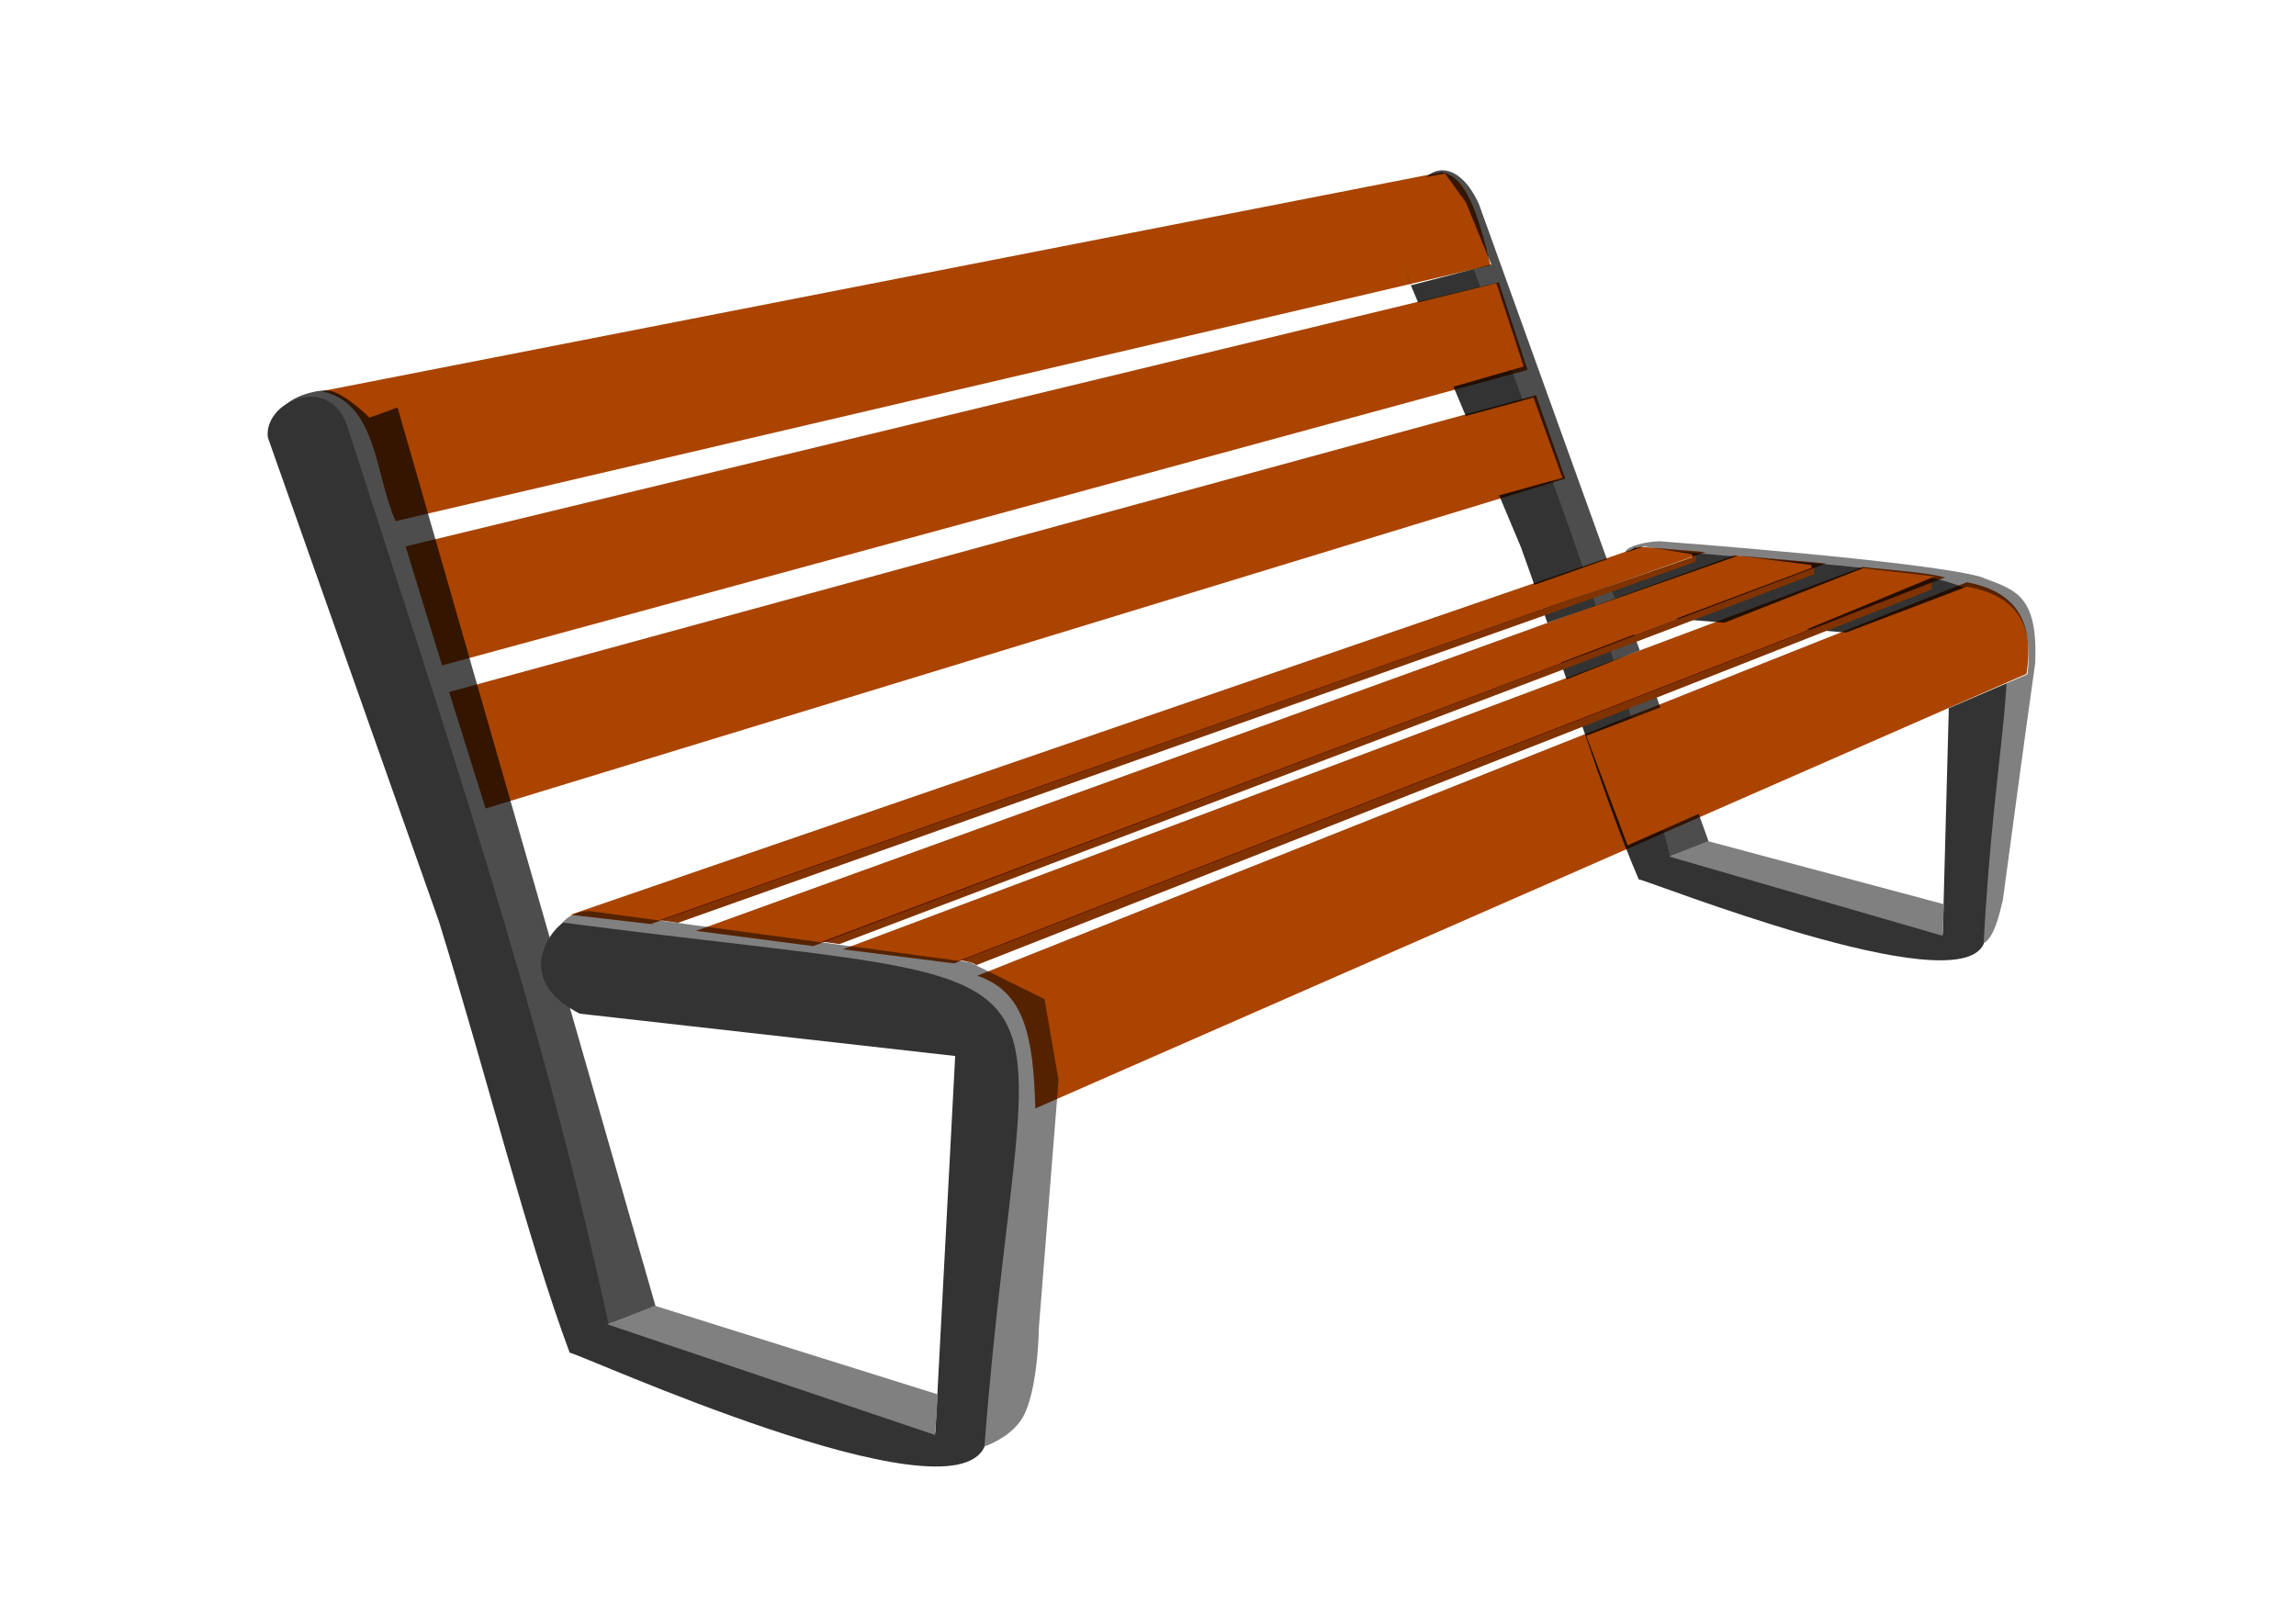 <?xml version="1.0" encoding="UTF-8" standalone="no"?>
<svg
   xmlns:dc="http://purl.org/dc/elements/1.1/"
   xmlns:cc="http://creativecommons.org/ns#"
   xmlns:rdf="http://www.w3.org/1999/02/22-rdf-syntax-ns#"
   xmlns:svg="http://www.w3.org/2000/svg"
   xmlns="http://www.w3.org/2000/svg"
   xmlns:sodipodi="http://sodipodi.sourceforge.net/DTD/sodipodi-0.dtd"
   xmlns:inkscape="http://www.inkscape.org/namespaces/inkscape"
   width="125mm"
   height="88mm"
   viewBox="0 0 442.913 311.811"
   id="svg2"
   version="1.1"
   inkscape:version="1.0.2-2 (e86c870879, 2021-01-15)"
   sodipodi:docname="bench.svg"
   inkscape:export-filename="C:\Users\VM\Dropbox\DGSL\banco.png"
   inkscape:export-xdpi="90"
   inkscape:export-ydpi="90">
  <defs
     id="defs4">
    <filter
       inkscape:menu-tooltip="3D warped, fibered wood texture"
       inkscape:menu="Materials"
       inkscape:label="3D Wood"
       height="1.5"
       y="-0.25"
       width="1.5"
       x="-0.25"
       style="color-interpolation-filters:sRGB"
       id="filter4212">
      <feGaussianBlur
         result="result8"
         stdDeviation="4"
         id="feGaussianBlur4214" />
      <feTurbulence
         baseFrequency="0.025 0.2"
         numOctaves="3"
         type="fractalNoise"
         result="result7"
         seed="22"
         id="feTurbulence4216" />
      <feComposite
         in2="result8"
         operator="in"
         in="SourceGraphic"
         result="result6"
         id="feComposite4218" />
      <feDisplacementMap
         in2="result6"
         result="result4"
         scale="50"
         yChannelSelector="A"
         xChannelSelector="A"
         in="result7"
         id="feDisplacementMap4220" />
      <feFlood
         flood-color="rgb(230,211,138)"
         flood-opacity="1"
         id="feFlood4222" />
      <feComposite
         in2="result4"
         operator="atop"
         result="result2"
         id="feComposite4224" />
      <feComposite
         in2="SourceGraphic"
         operator="atop"
         in="result2"
         result="result9"
         id="feComposite4226" />
      <feGaussianBlur
         result="result0"
         in="result9"
         stdDeviation="8"
         id="feGaussianBlur4228" />
      <feSpecularLighting
         specularExponent="15"
         specularConstant="0.7"
         surfaceScale="5"
         lighting-color="#ffffff"
         result="result1"
         in="result0"
         id="feSpecularLighting4230">
        <feDistantLight
           azimuth="235"
           elevation="50"
           id="feDistantLight4232" />
      </feSpecularLighting>
      <feComposite
         operator="in"
         result="result2"
         in="result1"
         in2="result9"
         id="feComposite4234" />
      <feComposite
         k3="0.5"
         k2="0.5"
         operator="arithmetic"
         result="result4"
         in="result9"
         in2="result2"
         id="feComposite4236"
         k1="0"
         k4="0" />
      <feConvolveMatrix
         order="3 3"
         kernelMatrix="2 0 0 0 2 0 0 0 -2 "
         targetX="2"
         targetY="2"
         result="result10"
         id="feConvolveMatrix4238" />
      <feBlend
         mode="multiply"
         in="result10"
         in2="result10"
         id="feBlend4240" />
    </filter>
    <filter
       inkscape:menu-tooltip="3D warped, fibered wood texture"
       inkscape:menu="Materials"
       inkscape:label="3D Wood"
       height="1.5"
       y="-0.25"
       width="1.5"
       x="-0.25"
       style="color-interpolation-filters:sRGB"
       id="filter4242">
      <feGaussianBlur
         result="result8"
         stdDeviation="4"
         id="feGaussianBlur4244" />
      <feTurbulence
         baseFrequency="0.025 0.2"
         numOctaves="3"
         type="fractalNoise"
         result="result7"
         seed="22"
         id="feTurbulence4246" />
      <feComposite
         in2="result8"
         operator="in"
         in="SourceGraphic"
         result="result6"
         id="feComposite4248" />
      <feDisplacementMap
         in2="result6"
         result="result4"
         scale="50"
         yChannelSelector="A"
         xChannelSelector="A"
         in="result7"
         id="feDisplacementMap4250" />
      <feFlood
         flood-color="rgb(230,211,138)"
         flood-opacity="1"
         id="feFlood4252" />
      <feComposite
         in2="result4"
         operator="atop"
         result="result2"
         id="feComposite4254" />
      <feComposite
         in2="SourceGraphic"
         operator="atop"
         in="result2"
         result="result9"
         id="feComposite4256" />
      <feGaussianBlur
         result="result0"
         in="result9"
         stdDeviation="8"
         id="feGaussianBlur4258" />
      <feSpecularLighting
         specularExponent="15"
         specularConstant="0.7"
         surfaceScale="5"
         lighting-color="#ffffff"
         result="result1"
         in="result0"
         id="feSpecularLighting4260">
        <feDistantLight
           azimuth="235"
           elevation="50"
           id="feDistantLight4262" />
      </feSpecularLighting>
      <feComposite
         operator="in"
         result="result2"
         in="result1"
         in2="result9"
         id="feComposite4264" />
      <feComposite
         k3="0.5"
         k2="0.5"
         operator="arithmetic"
         result="result4"
         in="result9"
         in2="result2"
         id="feComposite4266"
         k1="0"
         k4="0" />
      <feConvolveMatrix
         order="3 3"
         kernelMatrix="2 0 0 0 2 0 0 0 -2 "
         targetX="2"
         targetY="2"
         result="result10"
         id="feConvolveMatrix4268" />
      <feBlend
         mode="multiply"
         in="result10"
         in2="result10"
         id="feBlend4270" />
    </filter>
    <filter
       inkscape:menu-tooltip="3D warped, fibered wood texture"
       inkscape:menu="Materials"
       inkscape:label="3D Wood"
       height="1.5"
       y="-0.25"
       width="1.5"
       x="-0.25"
       style="color-interpolation-filters:sRGB"
       id="filter4272">
      <feGaussianBlur
         result="result8"
         stdDeviation="4"
         id="feGaussianBlur4274" />
      <feTurbulence
         baseFrequency="0.025 0.2"
         numOctaves="3"
         type="fractalNoise"
         result="result7"
         seed="22"
         id="feTurbulence4276" />
      <feComposite
         in2="result8"
         operator="in"
         in="SourceGraphic"
         result="result6"
         id="feComposite4278" />
      <feDisplacementMap
         in2="result6"
         result="result4"
         scale="50"
         yChannelSelector="A"
         xChannelSelector="A"
         in="result7"
         id="feDisplacementMap4280" />
      <feFlood
         flood-color="rgb(230,211,138)"
         flood-opacity="1"
         id="feFlood4282" />
      <feComposite
         in2="result4"
         operator="atop"
         result="result2"
         id="feComposite4284" />
      <feComposite
         in2="SourceGraphic"
         operator="atop"
         in="result2"
         result="result9"
         id="feComposite4286" />
      <feGaussianBlur
         result="result0"
         in="result9"
         stdDeviation="8"
         id="feGaussianBlur4288" />
      <feSpecularLighting
         specularExponent="15"
         specularConstant="0.7"
         surfaceScale="5"
         lighting-color="#ffffff"
         result="result1"
         in="result0"
         id="feSpecularLighting4290">
        <feDistantLight
           azimuth="235"
           elevation="50"
           id="feDistantLight4292" />
      </feSpecularLighting>
      <feComposite
         operator="in"
         result="result2"
         in="result1"
         in2="result9"
         id="feComposite4294" />
      <feComposite
         k3="0.5"
         k2="0.5"
         operator="arithmetic"
         result="result4"
         in="result9"
         in2="result2"
         id="feComposite4296"
         k1="0"
         k4="0" />
      <feConvolveMatrix
         order="3 3"
         kernelMatrix="2 0 0 0 2 0 0 0 -2 "
         targetX="2"
         targetY="2"
         result="result10"
         id="feConvolveMatrix4298" />
      <feBlend
         mode="multiply"
         in="result10"
         in2="result10"
         id="feBlend4300" />
    </filter>
    <filter
       inkscape:menu-tooltip="3D warped, fibered wood texture"
       inkscape:menu="Materials"
       inkscape:label="3D Wood"
       height="1.5"
       y="-0.25"
       width="1.5"
       x="-0.25"
       style="color-interpolation-filters:sRGB"
       id="filter4302">
      <feGaussianBlur
         result="result8"
         stdDeviation="4"
         id="feGaussianBlur4304" />
      <feTurbulence
         baseFrequency="0.025 0.2"
         numOctaves="3"
         type="fractalNoise"
         result="result7"
         seed="22"
         id="feTurbulence4306" />
      <feComposite
         in2="result8"
         operator="in"
         in="SourceGraphic"
         result="result6"
         id="feComposite4308" />
      <feDisplacementMap
         in2="result6"
         result="result4"
         scale="50"
         yChannelSelector="A"
         xChannelSelector="A"
         in="result7"
         id="feDisplacementMap4310" />
      <feFlood
         flood-color="rgb(230,211,138)"
         flood-opacity="1"
         id="feFlood4312" />
      <feComposite
         in2="result4"
         operator="atop"
         result="result2"
         id="feComposite4314" />
      <feComposite
         in2="SourceGraphic"
         operator="atop"
         in="result2"
         result="result9"
         id="feComposite4316" />
      <feGaussianBlur
         result="result0"
         in="result9"
         stdDeviation="8"
         id="feGaussianBlur4318" />
      <feSpecularLighting
         specularExponent="15"
         specularConstant="0.7"
         surfaceScale="5"
         lighting-color="#ffffff"
         result="result1"
         in="result0"
         id="feSpecularLighting4320">
        <feDistantLight
           azimuth="235"
           elevation="50"
           id="feDistantLight4322" />
      </feSpecularLighting>
      <feComposite
         operator="in"
         result="result2"
         in="result1"
         in2="result9"
         id="feComposite4324" />
      <feComposite
         k3="0.5"
         k2="0.5"
         operator="arithmetic"
         result="result4"
         in="result9"
         in2="result2"
         id="feComposite4326"
         k1="0"
         k4="0" />
      <feConvolveMatrix
         order="3 3"
         kernelMatrix="2 0 0 0 2 0 0 0 -2 "
         targetX="2"
         targetY="2"
         result="result10"
         id="feConvolveMatrix4328" />
      <feBlend
         mode="multiply"
         in="result10"
         in2="result10"
         id="feBlend4330" />
    </filter>
    <filter
       inkscape:menu-tooltip="3D warped, fibered wood texture"
       inkscape:menu="Materials"
       inkscape:label="3D Wood"
       height="1.5"
       y="-0.25"
       width="1.5"
       x="-0.25"
       style="color-interpolation-filters:sRGB"
       id="filter4332">
      <feGaussianBlur
         result="result8"
         stdDeviation="4"
         id="feGaussianBlur4334" />
      <feTurbulence
         baseFrequency="0.025 0.2"
         numOctaves="3"
         type="fractalNoise"
         result="result7"
         seed="22"
         id="feTurbulence4336" />
      <feComposite
         in2="result8"
         operator="in"
         in="SourceGraphic"
         result="result6"
         id="feComposite4338" />
      <feDisplacementMap
         in2="result6"
         result="result4"
         scale="50"
         yChannelSelector="A"
         xChannelSelector="A"
         in="result7"
         id="feDisplacementMap4340" />
      <feFlood
         flood-color="rgb(230,211,138)"
         flood-opacity="1"
         id="feFlood4342" />
      <feComposite
         in2="result4"
         operator="atop"
         result="result2"
         id="feComposite4344" />
      <feComposite
         in2="SourceGraphic"
         operator="atop"
         in="result2"
         result="result9"
         id="feComposite4346" />
      <feGaussianBlur
         result="result0"
         in="result9"
         stdDeviation="8"
         id="feGaussianBlur4348" />
      <feSpecularLighting
         specularExponent="15"
         specularConstant="0.7"
         surfaceScale="5"
         lighting-color="#ffffff"
         result="result1"
         in="result0"
         id="feSpecularLighting4350">
        <feDistantLight
           azimuth="235"
           elevation="50"
           id="feDistantLight4352" />
      </feSpecularLighting>
      <feComposite
         operator="in"
         result="result2"
         in="result1"
         in2="result9"
         id="feComposite4354" />
      <feComposite
         k3="0.5"
         k2="0.5"
         operator="arithmetic"
         result="result4"
         in="result9"
         in2="result2"
         id="feComposite4356"
         k1="0"
         k4="0" />
      <feConvolveMatrix
         order="3 3"
         kernelMatrix="2 0 0 0 2 0 0 0 -2 "
         targetX="2"
         targetY="2"
         result="result10"
         id="feConvolveMatrix4358" />
      <feBlend
         mode="multiply"
         in="result10"
         in2="result10"
         id="feBlend4360" />
    </filter>
    <filter
       inkscape:menu-tooltip="3D warped, fibered wood texture"
       inkscape:menu="Materials"
       inkscape:label="3D Wood"
       height="1.5"
       y="-0.25"
       width="1.5"
       x="-0.25"
       style="color-interpolation-filters:sRGB"
       id="filter4362">
      <feGaussianBlur
         result="result8"
         stdDeviation="4"
         id="feGaussianBlur4364" />
      <feTurbulence
         baseFrequency="0.025 0.2"
         numOctaves="3"
         type="fractalNoise"
         result="result7"
         seed="22"
         id="feTurbulence4366" />
      <feComposite
         in2="result8"
         operator="in"
         in="SourceGraphic"
         result="result6"
         id="feComposite4368" />
      <feDisplacementMap
         in2="result6"
         result="result4"
         scale="50"
         yChannelSelector="A"
         xChannelSelector="A"
         in="result7"
         id="feDisplacementMap4370" />
      <feFlood
         flood-color="rgb(230,211,138)"
         flood-opacity="1"
         id="feFlood4372" />
      <feComposite
         in2="result4"
         operator="atop"
         result="result2"
         id="feComposite4374" />
      <feComposite
         in2="SourceGraphic"
         operator="atop"
         in="result2"
         result="result9"
         id="feComposite4376" />
      <feGaussianBlur
         result="result0"
         in="result9"
         stdDeviation="8"
         id="feGaussianBlur4378" />
      <feSpecularLighting
         specularExponent="15"
         specularConstant="0.7"
         surfaceScale="5"
         lighting-color="#ffffff"
         result="result1"
         in="result0"
         id="feSpecularLighting4380">
        <feDistantLight
           azimuth="235"
           elevation="50"
           id="feDistantLight4382" />
      </feSpecularLighting>
      <feComposite
         operator="in"
         result="result2"
         in="result1"
         in2="result9"
         id="feComposite4384" />
      <feComposite
         k3="0.5"
         k2="0.5"
         operator="arithmetic"
         result="result4"
         in="result9"
         in2="result2"
         id="feComposite4386"
         k1="0"
         k4="0" />
      <feConvolveMatrix
         order="3 3"
         kernelMatrix="2 0 0 0 2 0 0 0 -2 "
         targetX="2"
         targetY="2"
         result="result10"
         id="feConvolveMatrix4388" />
      <feBlend
         mode="multiply"
         in="result10"
         in2="result10"
         id="feBlend4390" />
    </filter>
    <filter
       inkscape:menu-tooltip="3D warped, fibered wood texture"
       inkscape:menu="Materials"
       inkscape:label="3D Wood"
       height="1.5"
       y="-0.25"
       width="1.5"
       x="-0.25"
       style="color-interpolation-filters:sRGB"
       id="filter4392">
      <feGaussianBlur
         result="result8"
         stdDeviation="4"
         id="feGaussianBlur4394" />
      <feTurbulence
         baseFrequency="0.025 0.2"
         numOctaves="3"
         type="fractalNoise"
         result="result7"
         seed="22"
         id="feTurbulence4396" />
      <feComposite
         in2="result8"
         operator="in"
         in="SourceGraphic"
         result="result6"
         id="feComposite4398" />
      <feDisplacementMap
         in2="result6"
         result="result4"
         scale="50"
         yChannelSelector="A"
         xChannelSelector="A"
         in="result7"
         id="feDisplacementMap4400" />
      <feFlood
         flood-color="rgb(230,211,138)"
         flood-opacity="1"
         id="feFlood4402" />
      <feComposite
         in2="result4"
         operator="atop"
         result="result2"
         id="feComposite4404" />
      <feComposite
         in2="SourceGraphic"
         operator="atop"
         in="result2"
         result="result9"
         id="feComposite4406" />
      <feGaussianBlur
         result="result0"
         in="result9"
         stdDeviation="8"
         id="feGaussianBlur4408" />
      <feSpecularLighting
         specularExponent="15"
         specularConstant="0.7"
         surfaceScale="5"
         lighting-color="#ffffff"
         result="result1"
         in="result0"
         id="feSpecularLighting4410">
        <feDistantLight
           azimuth="235"
           elevation="50"
           id="feDistantLight4412" />
      </feSpecularLighting>
      <feComposite
         operator="in"
         result="result2"
         in="result1"
         in2="result9"
         id="feComposite4414" />
      <feComposite
         k3="0.5"
         k2="0.5"
         operator="arithmetic"
         result="result4"
         in="result9"
         in2="result2"
         id="feComposite4416"
         k1="0"
         k4="0" />
      <feConvolveMatrix
         order="3 3"
         kernelMatrix="2 0 0 0 2 0 0 0 -2 "
         targetX="2"
         targetY="2"
         result="result10"
         id="feConvolveMatrix4418" />
      <feBlend
         mode="multiply"
         in="result10"
         in2="result10"
         id="feBlend4420" />
    </filter>
    <filter
       inkscape:label="Metallized Paint"
       inkscape:menu="Materials"
       inkscape:menu-tooltip="Metallized effect with a soft lighting, slightly translucent at the edges"
       style="color-interpolation-filters:sRGB"
       id="filter4466">
      <feGaussianBlur
         stdDeviation="1"
         result="result1"
         id="feGaussianBlur4468" />
      <feComposite
         in="result1"
         in2="result1"
         result="result4"
         operator="in"
         id="feComposite4470" />
      <feBlend
         in="result1"
         mode="screen"
         result="result5"
         in2="result4"
         id="feBlend4472" />
      <feGaussianBlur
         stdDeviation="8"
         result="result6"
         in="result5"
         id="feGaussianBlur4474" />
      <feComposite
         operator="atop"
         in="result6"
         in2="result5"
         result="result8"
         id="feComposite4476" />
      <feComposite
         operator="in"
         result="fbSourceGraphic"
         in="result6"
         in2="result8"
         id="feComposite4478" />
      <feGaussianBlur
         result="result0"
         in="fbSourceGraphic"
         stdDeviation="2.5"
         id="feGaussianBlur4480" />
      <feSpecularLighting
         specularExponent="45"
         specularConstant="1.5"
         surfaceScale="1"
         lighting-color="#ffffff"
         result="result1"
         in="result0"
         id="feSpecularLighting4482">
        <fePointLight
           z="21000"
           y="-9000"
           x="-6000"
           id="fePointLight4484" />
      </feSpecularLighting>
      <feComposite
         operator="in"
         result="result2"
         in="result1"
         in2="fbSourceGraphic"
         id="feComposite4486" />
      <feComposite
         k3="1"
         k2="1"
         operator="arithmetic"
         result="result4"
         in="fbSourceGraphic"
         in2="result2"
         id="feComposite4488"
         k1="0"
         k4="0" />
      <feComposite
         operator="in"
         in2="result4"
         result="result91"
         id="feComposite4490" />
      <feBlend
         mode="multiply"
         in2="result91"
         id="feBlend4492" />
    </filter>
    <filter
       inkscape:label="Metallized Paint"
       inkscape:menu="Materials"
       inkscape:menu-tooltip="Metallized effect with a soft lighting, slightly translucent at the edges"
       style="color-interpolation-filters:sRGB"
       id="filter4512">
      <feGaussianBlur
         stdDeviation="1"
         result="result1"
         id="feGaussianBlur4514" />
      <feComposite
         in="result1"
         in2="result1"
         result="result4"
         operator="in"
         id="feComposite4516" />
      <feBlend
         in="result1"
         mode="screen"
         result="result5"
         in2="result4"
         id="feBlend4518" />
      <feGaussianBlur
         stdDeviation="8"
         result="result6"
         in="result5"
         id="feGaussianBlur4520" />
      <feComposite
         operator="atop"
         in="result6"
         in2="result5"
         result="result8"
         id="feComposite4522" />
      <feComposite
         operator="in"
         result="fbSourceGraphic"
         in="result6"
         in2="result8"
         id="feComposite4524" />
      <feGaussianBlur
         result="result0"
         in="fbSourceGraphic"
         stdDeviation="2.5"
         id="feGaussianBlur4526" />
      <feSpecularLighting
         specularExponent="45"
         specularConstant="1.5"
         surfaceScale="1"
         lighting-color="#ffffff"
         result="result1"
         in="result0"
         id="feSpecularLighting4528">
        <fePointLight
           z="21000"
           y="-9000"
           x="-6000"
           id="fePointLight4530" />
      </feSpecularLighting>
      <feComposite
         operator="in"
         result="result2"
         in="result1"
         in2="fbSourceGraphic"
         id="feComposite4532" />
      <feComposite
         k3="1"
         k2="1"
         operator="arithmetic"
         result="result4"
         in="fbSourceGraphic"
         in2="result2"
         id="feComposite4534"
         k1="0"
         k4="0" />
      <feComposite
         operator="in"
         in2="result4"
         result="result91"
         id="feComposite4536" />
      <feBlend
         mode="multiply"
         in2="result91"
         id="feBlend4538" />
    </filter>
  </defs>
  <sodipodi:namedview
     id="base"
     pagecolor="#ffffff"
     bordercolor="#666666"
     borderopacity="1.0"
     inkscape:pageopacity="0"
     inkscape:pageshadow="2"
     inkscape:zoom="0.9899495"
     inkscape:cx="427.11637"
     inkscape:cy="239.89793"
     inkscape:document-units="px"
     inkscape:current-layer="layer2"
     showgrid="false"
     inkscape:window-width="1920"
     inkscape:window-height="1017"
     inkscape:window-x="-8"
     inkscape:window-y="-8"
     inkscape:window-maximized="1"
     inkscape:document-rotation="0" />
  <g
     inkscape:groupmode="layer"
     id="layer2"
     inkscape:label="Banco"
     style="display:inline">
    <g
       id="layer2-6"
       style="display:none"
       inkscape:label="puntos de fuga"
       transform="translate(2.704,-4.116)">
      <path
         id="path3931"
         style="fill:none;stroke:#fc6e00;stroke-width:5"
         inkscape:connector-curvature="0"
         d="M -58.441,612.6 1285.659,107.09 -70.141,34.039" />
      <path
         id="path4144"
         style="fill:none;stroke:#ff590c;stroke-width:5"
         inkscape:connector-curvature="0"
         d="M 1279.2,104.51 177.7,1223.81" />
    </g>
    <g
       transform="matrix(0.931,0,0,1.059,331.344,-389.715)"
       id="g3896-8">
      <g
         transform="matrix(-0.314,0.949,-0.949,-0.314,930.9,829.15)"
         id="g3815-9-0" />
      <g
         transform="translate(-93.443,-80.816)"
         id="g3815-2" />
    </g>
    <g
       id="layer2-9"
       style="display:none"
       inkscape:label="puntos de fuga"
       transform="translate(816.798,195.643)">
      <path
         id="path3931-7"
         style="fill:none;stroke:#fc6e00;stroke-width:5"
         inkscape:connector-curvature="0"
         d="M -58.441,612.6 1285.659,107.09 -70.141,34.039" />
      <path
         id="path4144-9"
         style="fill:none;stroke:#ff590c;stroke-width:5"
         inkscape:connector-curvature="0"
         d="M 1279.2,104.51 177.7,1223.81" />
    </g>
    <rect
       style="opacity:0.615;fill:#ffffff;fill-opacity:0;fill-rule:evenodd;stroke:none;stroke-width:2;stroke-linecap:round;stroke-linejoin:round;stroke-miterlimit:4;stroke-dasharray:none;stroke-dashoffset:0;stroke-opacity:1"
       id="rect4839"
       width="1262.857"
       height="877.143"
       x="22.857"
       y="-16.209"
       inkscape:export-xdpi="106.21451"
       inkscape:export-ydpi="106.21451" />
    <g
       transform="matrix(0.443,-0.011,0.011,0.376,232.713,-40.282)"
       style="display:inline;filter:url(#filter4512)"
       id="g4234-1">
      <path
         sodipodi:nodetypes="scccccccs"
         inkscape:connector-curvature="0"
         id="path4189-4"
         d="m 322.457,601.347 c 5.829,-2.204 8.523,-16.315 10.042,-22.782 7.78,-55.606 9.915,-71.415 17.051,-120.79 2.23,-35.997 -8.146,-37.92 -23.006,-45.205 -25.629,-8.99 -139.009,-22.195 -139.009,-22.195 -5.997,0.071 -13.567,1.972 -14.933,4.849 l 144.804,37.933 -1.01,167.685 c 0,0 3.065,1.638 6.061,0.505 z"
         style="fill:#808080;fill-rule:evenodd;stroke:none;stroke-width:1px;stroke-linecap:butt;stroke-linejoin:miter;stroke-opacity:1" />
      <path
         sodipodi:nodetypes="ccccc"
         inkscape:connector-curvature="0"
         id="path4179-1"
         d="m 187.036,552.563 18.244,-7.28 -91.939,-330.127 c -10.21,-28.74 -28.626,-19.423 -28.45,5.135 32.787,105.324 102.144,332.272 102.144,332.272 z"
         style="fill:#4d4d4d;fill-rule:evenodd;stroke:none;stroke-width:1px;stroke-linecap:butt;stroke-linejoin:miter;stroke-opacity:1" />
      <path
         sodipodi:nodetypes="ccccccccccc"
         inkscape:connector-curvature="0"
         id="path4164-4"
         d="m 68.732,213.379 58.554,178.375 c 17.455,62.437 31.674,126.138 47,171.74 4.09,0.595 136.899,67.85 149.275,37.532 14.353,-209.999 57.049,-178.238 -146.869,-207.845 -5.992,4.628 -21.74,22.226 1.216,35.155 l 135.123,16.883 -7.143,150.173 -117.663,-43.449 C 164.306,428.762 136.3,338.446 102.059,220.425 95.352,199.934 67.2,199.122 68.732,213.379 Z"
         style="fill:#333333;fill-rule:evenodd;stroke:none;stroke-width:1px;stroke-linecap:butt;stroke-linejoin:miter;stroke-opacity:1" />
      <path
         sodipodi:nodetypes="ccccc"
         inkscape:connector-curvature="0"
         id="path4181-3"
         d="m 306.8,580.133 -101.877,-35.355 -17.025,7.428 117.892,44.09 z"
         style="fill:#808080;fill-rule:evenodd;stroke:none;stroke-width:1px;stroke-linecap:butt;stroke-linejoin:miter;stroke-opacity:1" />
    </g>
    <g
       id="g4234"
       transform="matrix(0.536,0,0,0.484,16.475,-11.729)"
       style="filter:url(#filter4466)">
      <path
         sodipodi:nodetypes="ssccccccccs"
         inkscape:connector-curvature="0"
         id="path4189"
         d="m 322.457,601.347 c 5.829,-2.204 11.626,-6.167 14.647,-11.617 5.833,-10.52 6.061,-36.365 6.061,-36.365 L 350.237,454.874 345.186,422.55 318.417,407.902 181.541,387.447 c -5.997,0.071 -9.511,3.411 -10.877,6.288 l 146.743,39.421 -1.01,167.685 c 0,0 3.065,1.638 6.061,0.505 z"
         style="fill:#808080;fill-rule:evenodd;stroke:none;stroke-width:1px;stroke-linecap:butt;stroke-linejoin:miter;stroke-opacity:1" />
      <path
         sodipodi:nodetypes="ccccssc"
         inkscape:connector-curvature="0"
         id="path4179"
         d="m 187.036,552.563 18.244,-7.28 -92.934,-358.604 -10.102,4.041 c 0,0 -8.176,-8.97 -13.724,-10.571 -5.009,-1.445 -18.636,3.572 -17.086,8.55 32.787,105.324 115.601,363.864 115.601,363.864 z"
         style="fill:#4d4d4d;fill-rule:evenodd;stroke:none;stroke-width:1px;stroke-linecap:butt;stroke-linejoin:miter;stroke-opacity:1" />
      <path
         sodipodi:nodetypes="ccccccccccc"
         inkscape:connector-curvature="0"
         id="path4164"
         d="m 65.653,198.607 61.633,193.148 c 17.455,62.437 31.674,126.138 47,171.74 4.09,0.595 136.899,67.85 149.275,37.532 14.353,-209.999 52.29,-179.388 -151.627,-208.996 -5.992,4.628 -16.982,23.377 5.974,36.306 l 135.123,16.883 -7.143,150.173 -117.663,-43.449 C 164.306,428.762 128.343,311.602 94.102,193.582 87.395,173.09 64.121,184.35 65.653,198.607 Z"
         style="fill:#333333;fill-rule:evenodd;stroke:none;stroke-width:1px;stroke-linecap:butt;stroke-linejoin:miter;stroke-opacity:1" />
      <path
         sodipodi:nodetypes="ccccc"
         inkscape:connector-curvature="0"
         id="path4181"
         d="m 306.8,580.133 -101.877,-35.355 -17.025,7.428 117.892,44.09 z"
         style="fill:#808080;fill-rule:evenodd;stroke:none;stroke-width:1px;stroke-linecap:butt;stroke-linejoin:miter;stroke-opacity:1" />
    </g>
    <path
       style="fill:#803300;fill-rule:evenodd;stroke:none;stroke-width:0.591px;stroke-linecap:butt;stroke-linejoin:miter;stroke-opacity:1"
       d="m 130.807,178.053 196.272,-69.649 0.135,-1.31 -199.99,70.462 z"
       id="path4271"
       inkscape:connector-curvature="0"
       sodipodi:nodetypes="ccccc" />
    <path
       style="fill:#ffffff;fill-rule:evenodd;stroke:#ffffff;stroke-width:0.591px;stroke-linecap:butt;stroke-linejoin:miter;stroke-opacity:1"
       d="m 272.367,54.7 -8.356,-18.203 14.622,-2.686 3.879,5.371 4.775,11.638 z"
       id="path4305"
       inkscape:connector-curvature="0"
       sodipodi:nodetypes="cccccc" />
    <path
       style="fill:#aa4400;fill-rule:evenodd;stroke:none;stroke-width:1px;stroke-linecap:butt;stroke-linejoin:miter;stroke-opacity:1;filter:url(#filter4212)"
       d="M 125.271,160.17 482.605,76.643 c -4.029,-16.853 -7.952,-28.927 -15.881,-30.399 l -365.706,71.522 c 18.4,3.634 17.508,27.896 24.253,42.404 z"
       id="path4180"
       inkscape:connector-curvature="0"
       sodipodi:nodetypes="ccccc"
       transform="matrix(0.591,0,0,0.591,2.3,5.888)" />
    <path
       style="fill:#ffffff;fill-rule:evenodd;stroke:#ffffff;stroke-width:0.591px;stroke-linecap:butt;stroke-linejoin:miter;stroke-opacity:1"
       d="m 272.665,58.878 5.371,16.114 15.518,-4.476 -5.073,-15.518 z"
       id="path4307"
       inkscape:connector-curvature="0"
       sodipodi:nodetypes="ccccc" />
    <path
       style="fill:#aa4400;fill-rule:evenodd;stroke:none;stroke-width:1px;stroke-linecap:butt;stroke-linejoin:miter;stroke-opacity:1;filter:url(#filter4242)"
       d="m 128.497,168.426 356.816,-86.224 9.39,28.594 -354.288,96.488 z"
       id="path4168"
       inkscape:connector-curvature="0"
       sodipodi:nodetypes="ccccc"
       transform="matrix(0.591,0,0,0.591,2.3,5.888)" />
    <path
       style="fill:#ffffff;fill-rule:evenodd;stroke:#ffffff;stroke-width:0.591px;stroke-linecap:butt;stroke-linejoin:miter;stroke-opacity:1"
       d="m 281.319,80.96 5.67,14.921 14.026,-3.879 -5.371,-14.921 z"
       id="path4309"
       inkscape:connector-curvature="0"
       sodipodi:nodetypes="ccccc" />
    <path
       style="fill:#aa4400;fill-rule:evenodd;stroke:none;stroke-width:1px;stroke-linecap:butt;stroke-linejoin:miter;stroke-opacity:1;filter:url(#filter4272)"
       d="m 142.706,215.964 354.747,-96.901 9.547,27.233 -352.376,107.699 z"
       id="path4170"
       inkscape:connector-curvature="0"
       sodipodi:nodetypes="ccccc"
       transform="matrix(0.591,0,0,0.591,2.3,5.888)" />
    <path
       style="fill:#ffffff;fill-rule:evenodd;stroke:#ffffff;stroke-width:0.591px;stroke-linecap:butt;stroke-linejoin:miter;stroke-opacity:1"
       d="m 304.608,138.853 -2.387,-7.46 15.816,-6.267 2.089,7.46 z"
       id="path4373"
       inkscape:connector-curvature="0"
       sodipodi:nodetypes="ccccc" />
    <path
       style="fill:#ffffff;fill-rule:evenodd;stroke:#ffffff;stroke-width:0.591px;stroke-linecap:butt;stroke-linejoin:miter;stroke-opacity:1"
       d="m 314.145,162.726 -7.759,-20.591 14.026,-5.371 7.162,19.994 z"
       id="path4371"
       inkscape:connector-curvature="0"
       sodipodi:nodetypes="ccccc" />
    <path
       style="fill:none;fill-rule:evenodd;stroke:#000000;stroke-width:0.591px;stroke-linecap:butt;stroke-linejoin:miter;stroke-opacity:1"
       d="M 304.297,139.45 Z"
       id="path4375"
       inkscape:connector-curvature="0" />
    <path
       style="display:inline;fill:#803300;fill-rule:evenodd;stroke:none;stroke-width:0.591px;stroke-linecap:butt;stroke-linejoin:miter;stroke-opacity:1"
       d="m 188.321,186.235 184.335,-72.507 -0.012,-1.422 -187.434,72.993 c 1.331,0.2 2.501,0.41 3.11,0.935 z"
       id="path4271-8-5"
       inkscape:connector-curvature="0"
       sodipodi:nodetypes="ccccc" />
    <path
       style="fill:#ffffff;fill-rule:evenodd;stroke:#ffffff;stroke-width:0.591px;stroke-linecap:butt;stroke-linejoin:miter;stroke-opacity:1"
       d="m 315.935,121.843 -15.518,5.968 -2.387,-7.162 37.302,-13.13 14.026,1.79 z"
       id="path4377"
       inkscape:connector-curvature="0" />
    <path
       style="display:inline;fill:#803300;fill-rule:evenodd;stroke:none;stroke-width:0.591px;stroke-linecap:butt;stroke-linejoin:miter;stroke-opacity:1"
       d="m 161.952,182.159 187.991,-71.347 0.056,-1.3 -191.429,72.2 z"
       id="path4271-8"
       inkscape:connector-curvature="0"
       sodipodi:nodetypes="ccccc" />
    <path
       style="fill:#aa4400;fill-rule:evenodd;stroke:none;stroke-width:1px;stroke-linecap:butt;stroke-linejoin:miter;stroke-opacity:1;filter:url(#filter4332)"
       d="m 223.274,293.944 38.252,4.984 330.595,-124.948 -29.98,-2.631 z"
       id="path4174"
       inkscape:connector-curvature="0"
       sodipodi:nodetypes="ccccc"
       transform="matrix(0.591,0,0,0.591,2.3,5.888)" />
    <path
       style="fill:#ffffff;fill-rule:evenodd;stroke:#ffffff;stroke-width:0.591px;stroke-linecap:butt;stroke-linejoin:miter;stroke-opacity:1"
       d="m 295.046,113.488 22.083,-7.759 9.251,1.492 -29.245,10.146 z"
       id="path4379"
       inkscape:connector-curvature="0" />
    <path
       style="fill:#aa4400;fill-rule:evenodd;stroke:none;stroke-width:1px;stroke-linecap:butt;stroke-linejoin:miter;stroke-opacity:1;filter:url(#filter4302)"
       d="m 182.249,288.699 26.276,3.023 344.282,-121.426 -21.391,-1.754 z"
       id="path4172"
       inkscape:connector-curvature="0"
       sodipodi:nodetypes="ccccc"
       transform="matrix(0.591,0,0,0.591,2.3,5.888)" />
    <path
       style="fill:#ffffff;fill-rule:evenodd;stroke:#ffffff;stroke-width:0.591px;stroke-linecap:butt;stroke-linejoin:miter;stroke-opacity:1"
       d="m 375.619,136.466 v -12.235 l -19.695,-1.79 23.575,-8.952 c 10.986,2.108 12.167,8.792 11.34,16.413 z"
       id="path4381"
       inkscape:connector-curvature="0"
       sodipodi:nodetypes="cccccc" />
    <path
       style="fill:#aa4400;fill-rule:evenodd;stroke:none;stroke-width:1px;stroke-linecap:butt;stroke-linejoin:miter;stroke-opacity:1;filter:url(#filter4392)"
       d="M 315.104,308.589 638.133,180.132 c 14.301,2.687 22.394,11.042 19.444,29.902 L 334.054,351.922 c -0.707,-24.003 -3.602,-38.036 -18.95,-43.334 z"
       id="path4178"
       inkscape:connector-curvature="0"
       sodipodi:nodetypes="ccccc"
       transform="matrix(0.591,0,0,0.591,2.3,5.888)" />
    <path
       style="fill:#ffffff;fill-rule:evenodd;stroke:#ffffff;stroke-width:0.591px;stroke-linecap:butt;stroke-linejoin:miter;stroke-opacity:1"
       d="m 346.075,122.142 -13.13,-1.79 26.559,-10.445 12.533,1.492 z"
       id="path4383"
       inkscape:connector-curvature="0"
       sodipodi:nodetypes="ccccc" />
    <path
       style="fill:#aa4400;fill-rule:evenodd;stroke:none;stroke-width:1px;stroke-linecap:butt;stroke-linejoin:miter;stroke-opacity:1;filter:url(#filter4362)"
       d="m 271.222,299.974 36.307,4.606 323.45,-125.997 c -5.6,-1.678 -17.586,-2.345 -26.898,-3.465 z"
       id="path4176"
       inkscape:connector-curvature="0"
       sodipodi:nodetypes="ccccc"
       transform="matrix(0.591,0,0,0.591,2.3,5.888)" />
    <g
       id="layer2-1"
       style="display:none"
       inkscape:label="puntos de fuga"
       transform="translate(-844.439,-4.116)">
      <path
         id="path3931-6"
         style="fill:none;stroke:#fc6e00;stroke-width:5"
         inkscape:connector-curvature="0"
         d="M -58.441,612.6 1285.659,107.09 -70.141,34.039" />
      <path
         id="path4144-5"
         style="fill:none;stroke:#ff590c;stroke-width:5"
         inkscape:connector-curvature="0"
         d="M 1279.2,104.51 177.7,1223.81" />
    </g>
  </g>
  <g
     inkscape:label="Guias"
     inkscape:groupmode="layer"
     id="layer1"
     style="display:inline" />
</svg>

